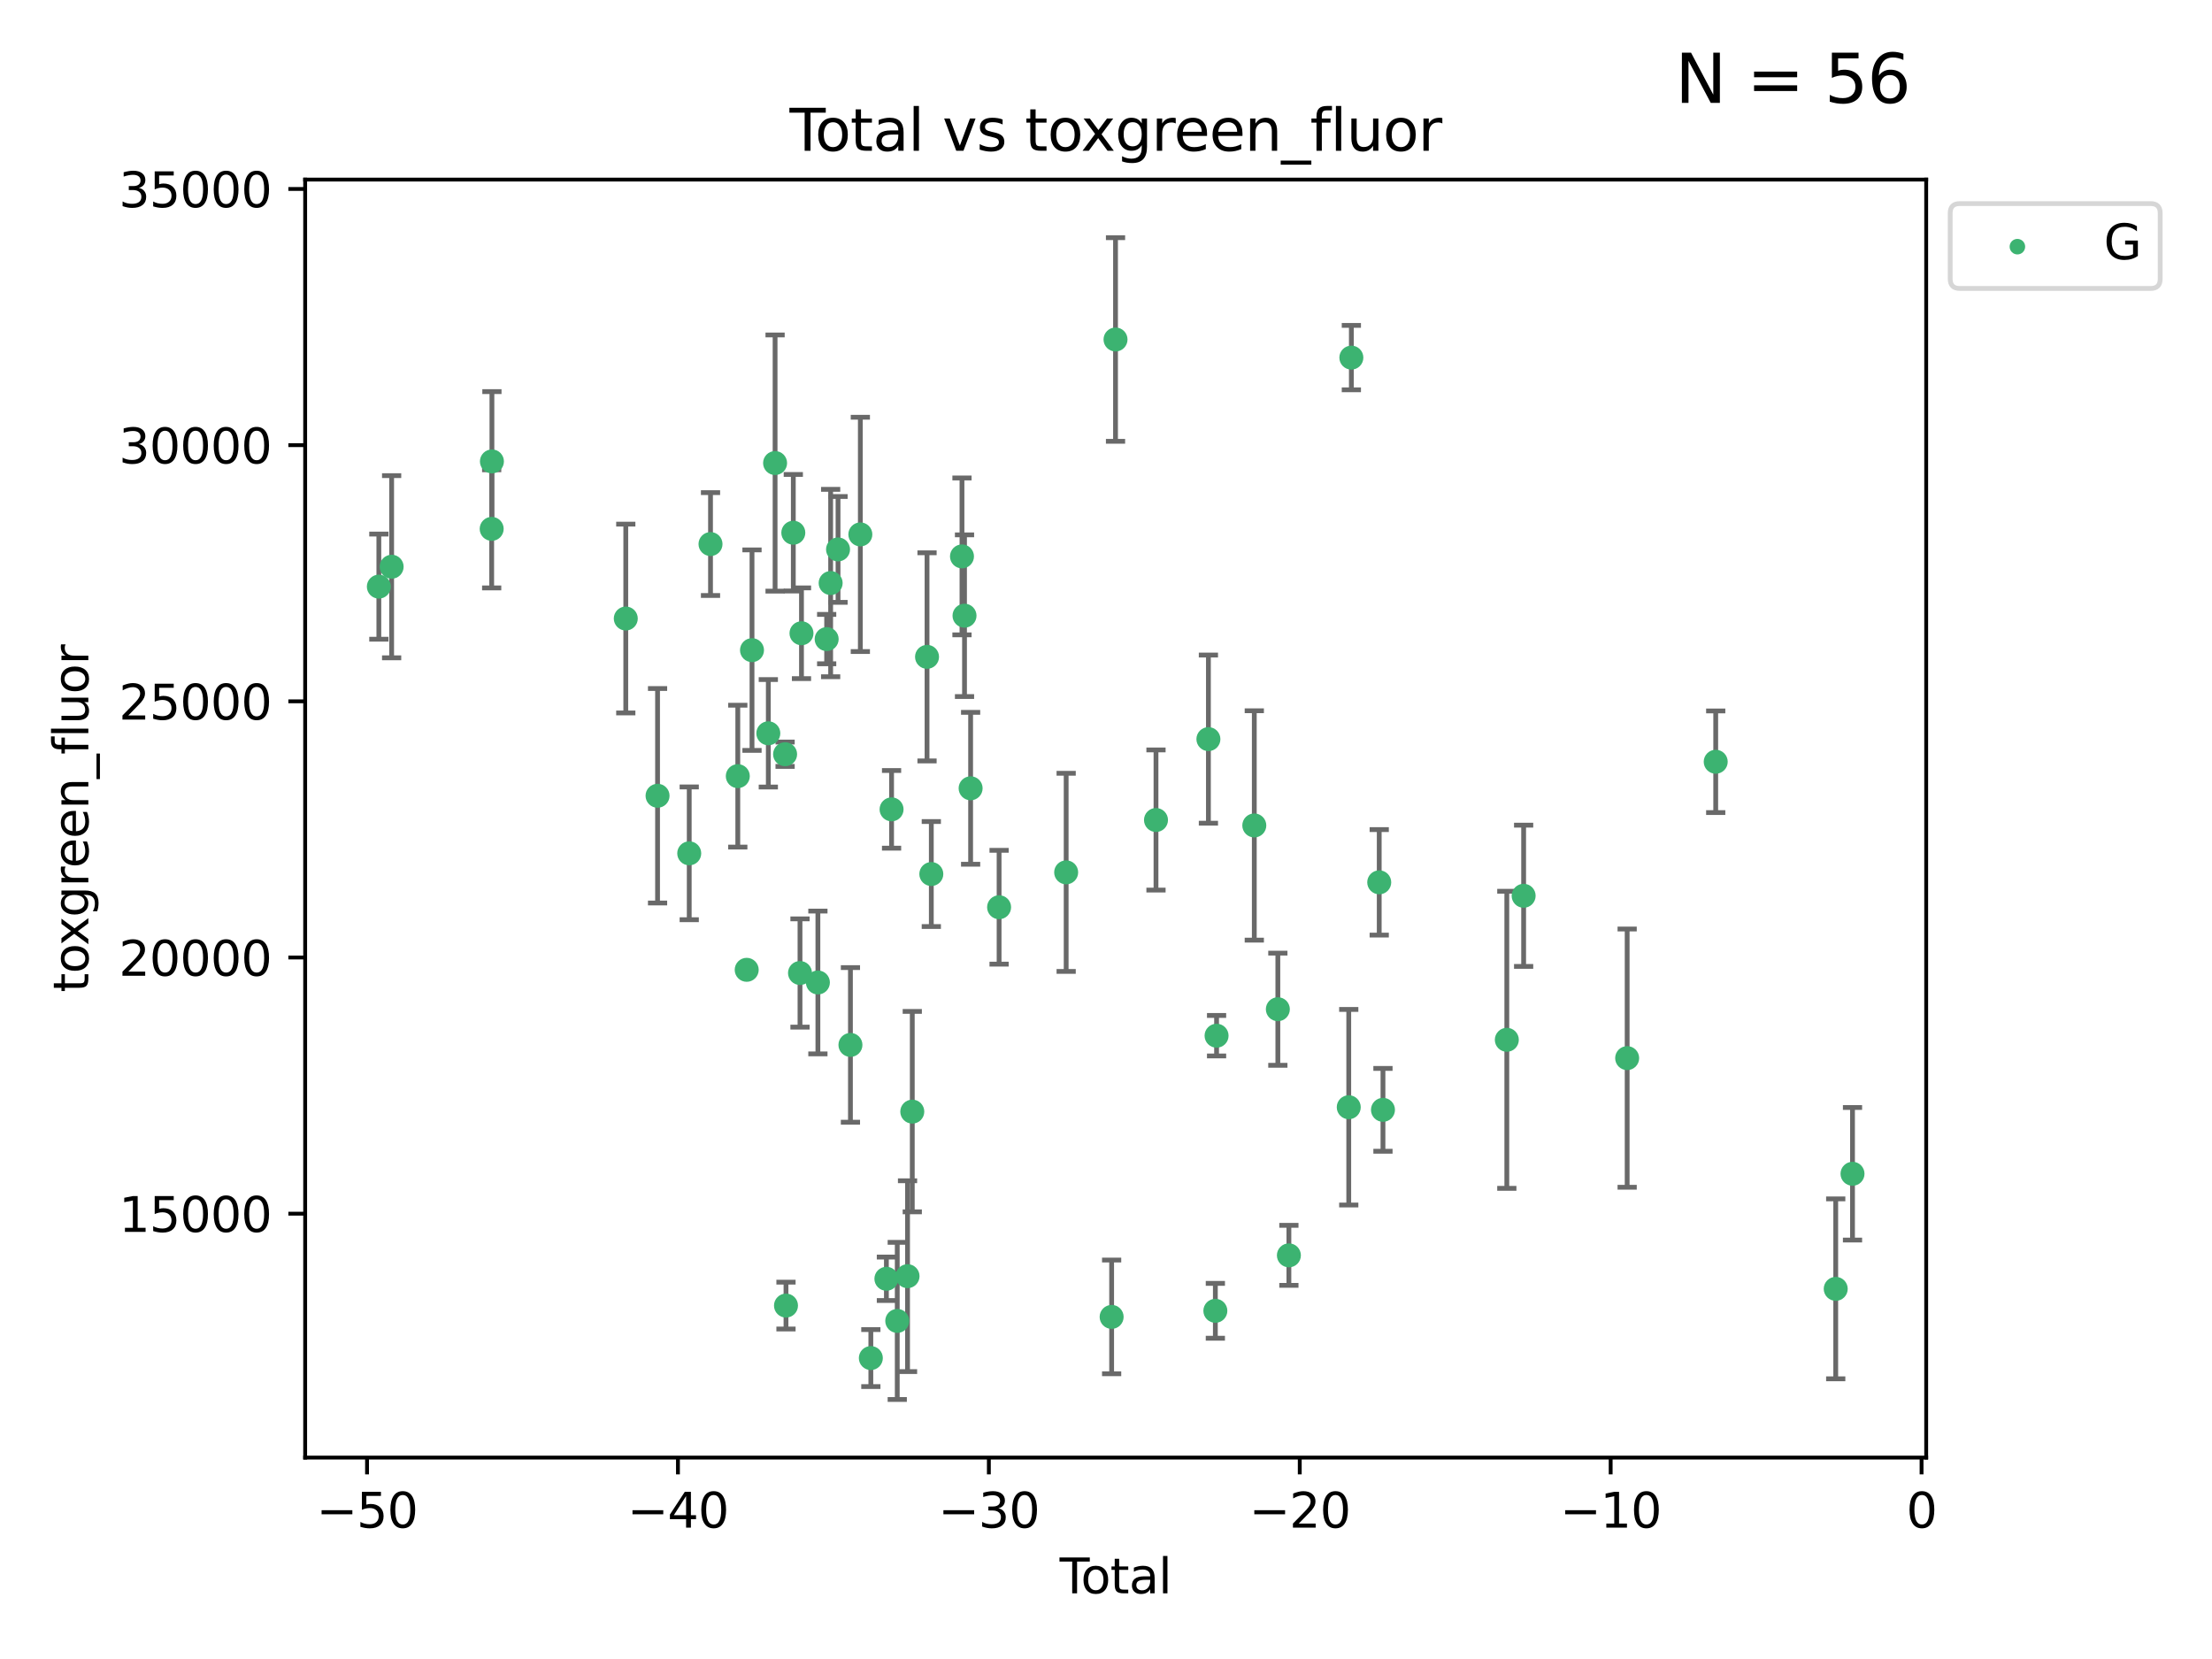 <?xml version="1.0" encoding="utf-8" standalone="no"?>
<!DOCTYPE svg PUBLIC "-//W3C//DTD SVG 1.1//EN"
  "http://www.w3.org/Graphics/SVG/1.1/DTD/svg11.dtd">
<svg xmlns:xlink="http://www.w3.org/1999/xlink" width="460.8pt" height="345.6pt" viewBox="0 0 460.8 345.6" xmlns="http://www.w3.org/2000/svg" version="1.1">
 <defs>
  <style type="text/css">*{stroke-linejoin: round; stroke-linecap: butt}</style>
 </defs>
 <g id="figure_1">
  <g id="patch_1">
   <path d="M 0 345.6 
L 460.8 345.6 
L 460.8 0 
L 0 0 
z
" style="fill: #ffffff"/>
  </g>
  <g id="axes_1">
   <g id="patch_2">
    <path d="M 63.571 303.64 
L 401.26 303.64 
L 401.26 37.411 
L 63.571 37.411 
z
" style="fill: #ffffff"/>
   </g>
   <g id="PathCollection_1">
    <defs>
     <path id="mdf2e963c88" d="M 0 1.118 
C 0.297 1.118 0.581 1 0.791 0.791 
C 1 0.581 1.118 0.297 1.118 0 
C 1.118 -0.297 1 -0.581 0.791 -0.791 
C 0.581 -1 0.297 -1.118 0 -1.118 
C -0.297 -1.118 -0.581 -1 -0.791 -0.791 
C -1 -0.581 -1.118 -0.297 -1.118 0 
C -1.118 0.297 -1 0.581 -0.791 0.791 
C -0.581 1 -0.297 1.118 0 1.118 
z
" style="stroke: #3cb371"/>
    </defs>
    <g clip-path="url(#p9309904817)">
     <use xlink:href="#mdf2e963c88" x="78.921" y="122.205" style="fill: #3cb371; stroke: #3cb371"/>
     <use xlink:href="#mdf2e963c88" x="81.585" y="118.06" style="fill: #3cb371; stroke: #3cb371"/>
     <use xlink:href="#mdf2e963c88" x="102.426" y="110.173" style="fill: #3cb371; stroke: #3cb371"/>
     <use xlink:href="#mdf2e963c88" x="102.476" y="96.122" style="fill: #3cb371; stroke: #3cb371"/>
     <use xlink:href="#mdf2e963c88" x="130.362" y="128.851" style="fill: #3cb371; stroke: #3cb371"/>
     <use xlink:href="#mdf2e963c88" x="136.981" y="165.771" style="fill: #3cb371; stroke: #3cb371"/>
     <use xlink:href="#mdf2e963c88" x="143.58" y="177.765" style="fill: #3cb371; stroke: #3cb371"/>
     <use xlink:href="#mdf2e963c88" x="148.013" y="113.337" style="fill: #3cb371; stroke: #3cb371"/>
     <use xlink:href="#mdf2e963c88" x="153.697" y="161.683" style="fill: #3cb371; stroke: #3cb371"/>
     <use xlink:href="#mdf2e963c88" x="155.551" y="202.031" style="fill: #3cb371; stroke: #3cb371"/>
     <use xlink:href="#mdf2e963c88" x="156.656" y="135.439" style="fill: #3cb371; stroke: #3cb371"/>
     <use xlink:href="#mdf2e963c88" x="160.055" y="152.759" style="fill: #3cb371; stroke: #3cb371"/>
     <use xlink:href="#mdf2e963c88" x="161.465" y="96.462" style="fill: #3cb371; stroke: #3cb371"/>
     <use xlink:href="#mdf2e963c88" x="163.55" y="157.12" style="fill: #3cb371; stroke: #3cb371"/>
     <use xlink:href="#mdf2e963c88" x="163.736" y="271.977" style="fill: #3cb371; stroke: #3cb371"/>
     <use xlink:href="#mdf2e963c88" x="165.261" y="110.976" style="fill: #3cb371; stroke: #3cb371"/>
     <use xlink:href="#mdf2e963c88" x="166.655" y="202.696" style="fill: #3cb371; stroke: #3cb371"/>
     <use xlink:href="#mdf2e963c88" x="166.964" y="131.919" style="fill: #3cb371; stroke: #3cb371"/>
     <use xlink:href="#mdf2e963c88" x="170.383" y="204.667" style="fill: #3cb371; stroke: #3cb371"/>
     <use xlink:href="#mdf2e963c88" x="172.208" y="133.135" style="fill: #3cb371; stroke: #3cb371"/>
     <use xlink:href="#mdf2e963c88" x="173.039" y="121.458" style="fill: #3cb371; stroke: #3cb371"/>
     <use xlink:href="#mdf2e963c88" x="174.578" y="114.455" style="fill: #3cb371; stroke: #3cb371"/>
     <use xlink:href="#mdf2e963c88" x="177.162" y="217.675" style="fill: #3cb371; stroke: #3cb371"/>
     <use xlink:href="#mdf2e963c88" x="179.225" y="111.326" style="fill: #3cb371; stroke: #3cb371"/>
     <use xlink:href="#mdf2e963c88" x="181.412" y="282.91" style="fill: #3cb371; stroke: #3cb371"/>
     <use xlink:href="#mdf2e963c88" x="184.653" y="266.394" style="fill: #3cb371; stroke: #3cb371"/>
     <use xlink:href="#mdf2e963c88" x="185.73" y="168.602" style="fill: #3cb371; stroke: #3cb371"/>
     <use xlink:href="#mdf2e963c88" x="186.915" y="275.172" style="fill: #3cb371; stroke: #3cb371"/>
     <use xlink:href="#mdf2e963c88" x="189.057" y="265.85" style="fill: #3cb371; stroke: #3cb371"/>
     <use xlink:href="#mdf2e963c88" x="190.045" y="231.571" style="fill: #3cb371; stroke: #3cb371"/>
     <use xlink:href="#mdf2e963c88" x="193.118" y="136.835" style="fill: #3cb371; stroke: #3cb371"/>
     <use xlink:href="#mdf2e963c88" x="194.01" y="182.076" style="fill: #3cb371; stroke: #3cb371"/>
     <use xlink:href="#mdf2e963c88" x="200.398" y="115.908" style="fill: #3cb371; stroke: #3cb371"/>
     <use xlink:href="#mdf2e963c88" x="200.926" y="128.26" style="fill: #3cb371; stroke: #3cb371"/>
     <use xlink:href="#mdf2e963c88" x="202.198" y="164.215" style="fill: #3cb371; stroke: #3cb371"/>
     <use xlink:href="#mdf2e963c88" x="208.13" y="188.993" style="fill: #3cb371; stroke: #3cb371"/>
     <use xlink:href="#mdf2e963c88" x="222.101" y="181.726" style="fill: #3cb371; stroke: #3cb371"/>
     <use xlink:href="#mdf2e963c88" x="231.574" y="274.335" style="fill: #3cb371; stroke: #3cb371"/>
     <use xlink:href="#mdf2e963c88" x="232.384" y="70.721" style="fill: #3cb371; stroke: #3cb371"/>
     <use xlink:href="#mdf2e963c88" x="240.814" y="170.823" style="fill: #3cb371; stroke: #3cb371"/>
     <use xlink:href="#mdf2e963c88" x="251.734" y="153.972" style="fill: #3cb371; stroke: #3cb371"/>
     <use xlink:href="#mdf2e963c88" x="253.181" y="273.065" style="fill: #3cb371; stroke: #3cb371"/>
     <use xlink:href="#mdf2e963c88" x="253.434" y="215.756" style="fill: #3cb371; stroke: #3cb371"/>
     <use xlink:href="#mdf2e963c88" x="261.293" y="171.956" style="fill: #3cb371; stroke: #3cb371"/>
     <use xlink:href="#mdf2e963c88" x="266.199" y="210.239" style="fill: #3cb371; stroke: #3cb371"/>
     <use xlink:href="#mdf2e963c88" x="268.5" y="261.512" style="fill: #3cb371; stroke: #3cb371"/>
     <use xlink:href="#mdf2e963c88" x="280.97" y="230.656" style="fill: #3cb371; stroke: #3cb371"/>
     <use xlink:href="#mdf2e963c88" x="281.512" y="74.498" style="fill: #3cb371; stroke: #3cb371"/>
     <use xlink:href="#mdf2e963c88" x="287.318" y="183.805" style="fill: #3cb371; stroke: #3cb371"/>
     <use xlink:href="#mdf2e963c88" x="288.097" y="231.199" style="fill: #3cb371; stroke: #3cb371"/>
     <use xlink:href="#mdf2e963c88" x="313.898" y="216.609" style="fill: #3cb371; stroke: #3cb371"/>
     <use xlink:href="#mdf2e963c88" x="317.401" y="186.608" style="fill: #3cb371; stroke: #3cb371"/>
     <use xlink:href="#mdf2e963c88" x="338.967" y="220.428" style="fill: #3cb371; stroke: #3cb371"/>
     <use xlink:href="#mdf2e963c88" x="357.415" y="158.687" style="fill: #3cb371; stroke: #3cb371"/>
     <use xlink:href="#mdf2e963c88" x="382.415" y="268.492" style="fill: #3cb371; stroke: #3cb371"/>
     <use xlink:href="#mdf2e963c88" x="385.911" y="244.52" style="fill: #3cb371; stroke: #3cb371"/>
    </g>
   </g>
   <g id="matplotlib.axis_1">
    <g id="xtick_1">
     <g id="line2d_1">
      <defs>
       <path id="m7bd82d0d90" d="M 0 0 
L 0 3.5 
" style="stroke: #000000; stroke-width: 0.8"/>
      </defs>
      <g>
       <use xlink:href="#m7bd82d0d90" x="76.462" y="303.64" style="stroke: #000000; stroke-width: 0.8"/>
      </g>
     </g>
     <g id="text_1">
      <!-- −50 -->
      <g transform="translate(65.909 318.238)scale(0.1 -0.1)">
       <defs>
        <path id="DejaVuSans-2212" d="M 678 2272 
L 4684 2272 
L 4684 1741 
L 678 1741 
L 678 2272 
z
" transform="scale(0.016)"/>
        <path id="DejaVuSans-35" d="M 691 4666 
L 3169 4666 
L 3169 4134 
L 1269 4134 
L 1269 2991 
Q 1406 3038 1543 3061 
Q 1681 3084 1819 3084 
Q 2600 3084 3056 2656 
Q 3513 2228 3513 1497 
Q 3513 744 3044 326 
Q 2575 -91 1722 -91 
Q 1428 -91 1123 -41 
Q 819 9 494 109 
L 494 744 
Q 775 591 1075 516 
Q 1375 441 1709 441 
Q 2250 441 2565 725 
Q 2881 1009 2881 1497 
Q 2881 1984 2565 2268 
Q 2250 2553 1709 2553 
Q 1456 2553 1204 2497 
Q 953 2441 691 2322 
L 691 4666 
z
" transform="scale(0.016)"/>
        <path id="DejaVuSans-30" d="M 2034 4250 
Q 1547 4250 1301 3770 
Q 1056 3291 1056 2328 
Q 1056 1369 1301 889 
Q 1547 409 2034 409 
Q 2525 409 2770 889 
Q 3016 1369 3016 2328 
Q 3016 3291 2770 3770 
Q 2525 4250 2034 4250 
z
M 2034 4750 
Q 2819 4750 3233 4129 
Q 3647 3509 3647 2328 
Q 3647 1150 3233 529 
Q 2819 -91 2034 -91 
Q 1250 -91 836 529 
Q 422 1150 422 2328 
Q 422 3509 836 4129 
Q 1250 4750 2034 4750 
z
" transform="scale(0.016)"/>
       </defs>
       <use xlink:href="#DejaVuSans-2212"/>
       <use xlink:href="#DejaVuSans-35" x="83.789"/>
       <use xlink:href="#DejaVuSans-30" x="147.412"/>
      </g>
     </g>
    </g>
    <g id="xtick_2">
     <g id="line2d_2">
      <g>
       <use xlink:href="#m7bd82d0d90" x="141.229" y="303.64" style="stroke: #000000; stroke-width: 0.8"/>
      </g>
     </g>
     <g id="text_2">
      <!-- −40 -->
      <g transform="translate(130.676 318.238)scale(0.1 -0.1)">
       <defs>
        <path id="DejaVuSans-34" d="M 2419 4116 
L 825 1625 
L 2419 1625 
L 2419 4116 
z
M 2253 4666 
L 3047 4666 
L 3047 1625 
L 3713 1625 
L 3713 1100 
L 3047 1100 
L 3047 0 
L 2419 0 
L 2419 1100 
L 313 1100 
L 313 1709 
L 2253 4666 
z
" transform="scale(0.016)"/>
       </defs>
       <use xlink:href="#DejaVuSans-2212"/>
       <use xlink:href="#DejaVuSans-34" x="83.789"/>
       <use xlink:href="#DejaVuSans-30" x="147.412"/>
      </g>
     </g>
    </g>
    <g id="xtick_3">
     <g id="line2d_3">
      <g>
       <use xlink:href="#m7bd82d0d90" x="205.996" y="303.64" style="stroke: #000000; stroke-width: 0.8"/>
      </g>
     </g>
     <g id="text_3">
      <!-- −30 -->
      <g transform="translate(195.444 318.238)scale(0.1 -0.1)">
       <defs>
        <path id="DejaVuSans-33" d="M 2597 2516 
Q 3050 2419 3304 2112 
Q 3559 1806 3559 1356 
Q 3559 666 3084 287 
Q 2609 -91 1734 -91 
Q 1441 -91 1130 -33 
Q 819 25 488 141 
L 488 750 
Q 750 597 1062 519 
Q 1375 441 1716 441 
Q 2309 441 2620 675 
Q 2931 909 2931 1356 
Q 2931 1769 2642 2001 
Q 2353 2234 1838 2234 
L 1294 2234 
L 1294 2753 
L 1863 2753 
Q 2328 2753 2575 2939 
Q 2822 3125 2822 3475 
Q 2822 3834 2567 4026 
Q 2313 4219 1838 4219 
Q 1578 4219 1281 4162 
Q 984 4106 628 3988 
L 628 4550 
Q 988 4650 1302 4700 
Q 1616 4750 1894 4750 
Q 2613 4750 3031 4423 
Q 3450 4097 3450 3541 
Q 3450 3153 3228 2886 
Q 3006 2619 2597 2516 
z
" transform="scale(0.016)"/>
       </defs>
       <use xlink:href="#DejaVuSans-2212"/>
       <use xlink:href="#DejaVuSans-33" x="83.789"/>
       <use xlink:href="#DejaVuSans-30" x="147.412"/>
      </g>
     </g>
    </g>
    <g id="xtick_4">
     <g id="line2d_4">
      <g>
       <use xlink:href="#m7bd82d0d90" x="270.763" y="303.64" style="stroke: #000000; stroke-width: 0.8"/>
      </g>
     </g>
     <g id="text_4">
      <!-- −20 -->
      <g transform="translate(260.211 318.238)scale(0.1 -0.1)">
       <defs>
        <path id="DejaVuSans-32" d="M 1228 531 
L 3431 531 
L 3431 0 
L 469 0 
L 469 531 
Q 828 903 1448 1529 
Q 2069 2156 2228 2338 
Q 2531 2678 2651 2914 
Q 2772 3150 2772 3378 
Q 2772 3750 2511 3984 
Q 2250 4219 1831 4219 
Q 1534 4219 1204 4116 
Q 875 4013 500 3803 
L 500 4441 
Q 881 4594 1212 4672 
Q 1544 4750 1819 4750 
Q 2544 4750 2975 4387 
Q 3406 4025 3406 3419 
Q 3406 3131 3298 2873 
Q 3191 2616 2906 2266 
Q 2828 2175 2409 1742 
Q 1991 1309 1228 531 
z
" transform="scale(0.016)"/>
       </defs>
       <use xlink:href="#DejaVuSans-2212"/>
       <use xlink:href="#DejaVuSans-32" x="83.789"/>
       <use xlink:href="#DejaVuSans-30" x="147.412"/>
      </g>
     </g>
    </g>
    <g id="xtick_5">
     <g id="line2d_5">
      <g>
       <use xlink:href="#m7bd82d0d90" x="335.531" y="303.64" style="stroke: #000000; stroke-width: 0.8"/>
      </g>
     </g>
     <g id="text_5">
      <!-- −10 -->
      <g transform="translate(324.978 318.238)scale(0.1 -0.1)">
       <defs>
        <path id="DejaVuSans-31" d="M 794 531 
L 1825 531 
L 1825 4091 
L 703 3866 
L 703 4441 
L 1819 4666 
L 2450 4666 
L 2450 531 
L 3481 531 
L 3481 0 
L 794 0 
L 794 531 
z
" transform="scale(0.016)"/>
       </defs>
       <use xlink:href="#DejaVuSans-2212"/>
       <use xlink:href="#DejaVuSans-31" x="83.789"/>
       <use xlink:href="#DejaVuSans-30" x="147.412"/>
      </g>
     </g>
    </g>
    <g id="xtick_6">
     <g id="line2d_6">
      <g>
       <use xlink:href="#m7bd82d0d90" x="400.298" y="303.64" style="stroke: #000000; stroke-width: 0.8"/>
      </g>
     </g>
     <g id="text_6">
      <!-- 0 -->
      <g transform="translate(397.117 318.238)scale(0.1 -0.1)">
       <use xlink:href="#DejaVuSans-30"/>
      </g>
     </g>
    </g>
    <g id="text_7">
     <!-- Total -->
     <g transform="translate(220.739 331.917)scale(0.1 -0.1)">
      <defs>
       <path id="DejaVuSans-54" d="M -19 4666 
L 3928 4666 
L 3928 4134 
L 2272 4134 
L 2272 0 
L 1638 0 
L 1638 4134 
L -19 4134 
L -19 4666 
z
" transform="scale(0.016)"/>
       <path id="DejaVuSans-6f" d="M 1959 3097 
Q 1497 3097 1228 2736 
Q 959 2375 959 1747 
Q 959 1119 1226 758 
Q 1494 397 1959 397 
Q 2419 397 2687 759 
Q 2956 1122 2956 1747 
Q 2956 2369 2687 2733 
Q 2419 3097 1959 3097 
z
M 1959 3584 
Q 2709 3584 3137 3096 
Q 3566 2609 3566 1747 
Q 3566 888 3137 398 
Q 2709 -91 1959 -91 
Q 1206 -91 779 398 
Q 353 888 353 1747 
Q 353 2609 779 3096 
Q 1206 3584 1959 3584 
z
" transform="scale(0.016)"/>
       <path id="DejaVuSans-74" d="M 1172 4494 
L 1172 3500 
L 2356 3500 
L 2356 3053 
L 1172 3053 
L 1172 1153 
Q 1172 725 1289 603 
Q 1406 481 1766 481 
L 2356 481 
L 2356 0 
L 1766 0 
Q 1100 0 847 248 
Q 594 497 594 1153 
L 594 3053 
L 172 3053 
L 172 3500 
L 594 3500 
L 594 4494 
L 1172 4494 
z
" transform="scale(0.016)"/>
       <path id="DejaVuSans-61" d="M 2194 1759 
Q 1497 1759 1228 1600 
Q 959 1441 959 1056 
Q 959 750 1161 570 
Q 1363 391 1709 391 
Q 2188 391 2477 730 
Q 2766 1069 2766 1631 
L 2766 1759 
L 2194 1759 
z
M 3341 1997 
L 3341 0 
L 2766 0 
L 2766 531 
Q 2569 213 2275 61 
Q 1981 -91 1556 -91 
Q 1019 -91 701 211 
Q 384 513 384 1019 
Q 384 1609 779 1909 
Q 1175 2209 1959 2209 
L 2766 2209 
L 2766 2266 
Q 2766 2663 2505 2880 
Q 2244 3097 1772 3097 
Q 1472 3097 1187 3025 
Q 903 2953 641 2809 
L 641 3341 
Q 956 3463 1253 3523 
Q 1550 3584 1831 3584 
Q 2591 3584 2966 3190 
Q 3341 2797 3341 1997 
z
" transform="scale(0.016)"/>
       <path id="DejaVuSans-6c" d="M 603 4863 
L 1178 4863 
L 1178 0 
L 603 0 
L 603 4863 
z
" transform="scale(0.016)"/>
      </defs>
      <use xlink:href="#DejaVuSans-54"/>
      <use xlink:href="#DejaVuSans-6f" x="44.084"/>
      <use xlink:href="#DejaVuSans-74" x="105.266"/>
      <use xlink:href="#DejaVuSans-61" x="144.475"/>
      <use xlink:href="#DejaVuSans-6c" x="205.754"/>
     </g>
    </g>
   </g>
   <g id="matplotlib.axis_2">
    <g id="ytick_1">
     <g id="line2d_7">
      <defs>
       <path id="m49e2cb37df" d="M 0 0 
L -3.5 0 
" style="stroke: #000000; stroke-width: 0.8"/>
      </defs>
      <g>
       <use xlink:href="#m49e2cb37df" x="63.571" y="252.829" style="stroke: #000000; stroke-width: 0.8"/>
      </g>
     </g>
     <g id="text_8">
      <!-- 15000 -->
      <g transform="translate(24.759 256.628)scale(0.1 -0.1)">
       <use xlink:href="#DejaVuSans-31"/>
       <use xlink:href="#DejaVuSans-35" x="63.623"/>
       <use xlink:href="#DejaVuSans-30" x="127.246"/>
       <use xlink:href="#DejaVuSans-30" x="190.869"/>
       <use xlink:href="#DejaVuSans-30" x="254.492"/>
      </g>
     </g>
    </g>
    <g id="ytick_2">
     <g id="line2d_8">
      <g>
       <use xlink:href="#m49e2cb37df" x="63.571" y="199.464" style="stroke: #000000; stroke-width: 0.8"/>
      </g>
     </g>
     <g id="text_9">
      <!-- 20000 -->
      <g transform="translate(24.759 203.263)scale(0.1 -0.1)">
       <use xlink:href="#DejaVuSans-32"/>
       <use xlink:href="#DejaVuSans-30" x="63.623"/>
       <use xlink:href="#DejaVuSans-30" x="127.246"/>
       <use xlink:href="#DejaVuSans-30" x="190.869"/>
       <use xlink:href="#DejaVuSans-30" x="254.492"/>
      </g>
     </g>
    </g>
    <g id="ytick_3">
     <g id="line2d_9">
      <g>
       <use xlink:href="#m49e2cb37df" x="63.571" y="146.098" style="stroke: #000000; stroke-width: 0.8"/>
      </g>
     </g>
     <g id="text_10">
      <!-- 25000 -->
      <g transform="translate(24.759 149.897)scale(0.1 -0.1)">
       <use xlink:href="#DejaVuSans-32"/>
       <use xlink:href="#DejaVuSans-35" x="63.623"/>
       <use xlink:href="#DejaVuSans-30" x="127.246"/>
       <use xlink:href="#DejaVuSans-30" x="190.869"/>
       <use xlink:href="#DejaVuSans-30" x="254.492"/>
      </g>
     </g>
    </g>
    <g id="ytick_4">
     <g id="line2d_10">
      <g>
       <use xlink:href="#m49e2cb37df" x="63.571" y="92.733" style="stroke: #000000; stroke-width: 0.8"/>
      </g>
     </g>
     <g id="text_11">
      <!-- 30000 -->
      <g transform="translate(24.759 96.532)scale(0.1 -0.1)">
       <use xlink:href="#DejaVuSans-33"/>
       <use xlink:href="#DejaVuSans-30" x="63.623"/>
       <use xlink:href="#DejaVuSans-30" x="127.246"/>
       <use xlink:href="#DejaVuSans-30" x="190.869"/>
       <use xlink:href="#DejaVuSans-30" x="254.492"/>
      </g>
     </g>
    </g>
    <g id="ytick_5">
     <g id="line2d_11">
      <g>
       <use xlink:href="#m49e2cb37df" x="63.571" y="39.367" style="stroke: #000000; stroke-width: 0.8"/>
      </g>
     </g>
     <g id="text_12">
      <!-- 35000 -->
      <g transform="translate(24.759 43.166)scale(0.1 -0.1)">
       <use xlink:href="#DejaVuSans-33"/>
       <use xlink:href="#DejaVuSans-35" x="63.623"/>
       <use xlink:href="#DejaVuSans-30" x="127.246"/>
       <use xlink:href="#DejaVuSans-30" x="190.869"/>
       <use xlink:href="#DejaVuSans-30" x="254.492"/>
      </g>
     </g>
    </g>
    <g id="text_13">
     <!-- toxgreen_fluor -->
     <g transform="translate(18.401 206.72)rotate(-90)scale(0.1 -0.1)">
      <defs>
       <path id="DejaVuSans-78" d="M 3513 3500 
L 2247 1797 
L 3578 0 
L 2900 0 
L 1881 1375 
L 863 0 
L 184 0 
L 1544 1831 
L 300 3500 
L 978 3500 
L 1906 2253 
L 2834 3500 
L 3513 3500 
z
" transform="scale(0.016)"/>
       <path id="DejaVuSans-67" d="M 2906 1791 
Q 2906 2416 2648 2759 
Q 2391 3103 1925 3103 
Q 1463 3103 1205 2759 
Q 947 2416 947 1791 
Q 947 1169 1205 825 
Q 1463 481 1925 481 
Q 2391 481 2648 825 
Q 2906 1169 2906 1791 
z
M 3481 434 
Q 3481 -459 3084 -895 
Q 2688 -1331 1869 -1331 
Q 1566 -1331 1297 -1286 
Q 1028 -1241 775 -1147 
L 775 -588 
Q 1028 -725 1275 -790 
Q 1522 -856 1778 -856 
Q 2344 -856 2625 -561 
Q 2906 -266 2906 331 
L 2906 616 
Q 2728 306 2450 153 
Q 2172 0 1784 0 
Q 1141 0 747 490 
Q 353 981 353 1791 
Q 353 2603 747 3093 
Q 1141 3584 1784 3584 
Q 2172 3584 2450 3431 
Q 2728 3278 2906 2969 
L 2906 3500 
L 3481 3500 
L 3481 434 
z
" transform="scale(0.016)"/>
       <path id="DejaVuSans-72" d="M 2631 2963 
Q 2534 3019 2420 3045 
Q 2306 3072 2169 3072 
Q 1681 3072 1420 2755 
Q 1159 2438 1159 1844 
L 1159 0 
L 581 0 
L 581 3500 
L 1159 3500 
L 1159 2956 
Q 1341 3275 1631 3429 
Q 1922 3584 2338 3584 
Q 2397 3584 2469 3576 
Q 2541 3569 2628 3553 
L 2631 2963 
z
" transform="scale(0.016)"/>
       <path id="DejaVuSans-65" d="M 3597 1894 
L 3597 1613 
L 953 1613 
Q 991 1019 1311 708 
Q 1631 397 2203 397 
Q 2534 397 2845 478 
Q 3156 559 3463 722 
L 3463 178 
Q 3153 47 2828 -22 
Q 2503 -91 2169 -91 
Q 1331 -91 842 396 
Q 353 884 353 1716 
Q 353 2575 817 3079 
Q 1281 3584 2069 3584 
Q 2775 3584 3186 3129 
Q 3597 2675 3597 1894 
z
M 3022 2063 
Q 3016 2534 2758 2815 
Q 2500 3097 2075 3097 
Q 1594 3097 1305 2825 
Q 1016 2553 972 2059 
L 3022 2063 
z
" transform="scale(0.016)"/>
       <path id="DejaVuSans-6e" d="M 3513 2113 
L 3513 0 
L 2938 0 
L 2938 2094 
Q 2938 2591 2744 2837 
Q 2550 3084 2163 3084 
Q 1697 3084 1428 2787 
Q 1159 2491 1159 1978 
L 1159 0 
L 581 0 
L 581 3500 
L 1159 3500 
L 1159 2956 
Q 1366 3272 1645 3428 
Q 1925 3584 2291 3584 
Q 2894 3584 3203 3211 
Q 3513 2838 3513 2113 
z
" transform="scale(0.016)"/>
       <path id="DejaVuSans-5f" d="M 3263 -1063 
L 3263 -1509 
L -63 -1509 
L -63 -1063 
L 3263 -1063 
z
" transform="scale(0.016)"/>
       <path id="DejaVuSans-66" d="M 2375 4863 
L 2375 4384 
L 1825 4384 
Q 1516 4384 1395 4259 
Q 1275 4134 1275 3809 
L 1275 3500 
L 2222 3500 
L 2222 3053 
L 1275 3053 
L 1275 0 
L 697 0 
L 697 3053 
L 147 3053 
L 147 3500 
L 697 3500 
L 697 3744 
Q 697 4328 969 4595 
Q 1241 4863 1831 4863 
L 2375 4863 
z
" transform="scale(0.016)"/>
       <path id="DejaVuSans-75" d="M 544 1381 
L 544 3500 
L 1119 3500 
L 1119 1403 
Q 1119 906 1312 657 
Q 1506 409 1894 409 
Q 2359 409 2629 706 
Q 2900 1003 2900 1516 
L 2900 3500 
L 3475 3500 
L 3475 0 
L 2900 0 
L 2900 538 
Q 2691 219 2414 64 
Q 2138 -91 1772 -91 
Q 1169 -91 856 284 
Q 544 659 544 1381 
z
M 1991 3584 
L 1991 3584 
z
" transform="scale(0.016)"/>
      </defs>
      <use xlink:href="#DejaVuSans-74"/>
      <use xlink:href="#DejaVuSans-6f" x="39.209"/>
      <use xlink:href="#DejaVuSans-78" x="97.266"/>
      <use xlink:href="#DejaVuSans-67" x="156.445"/>
      <use xlink:href="#DejaVuSans-72" x="219.922"/>
      <use xlink:href="#DejaVuSans-65" x="258.785"/>
      <use xlink:href="#DejaVuSans-65" x="320.309"/>
      <use xlink:href="#DejaVuSans-6e" x="381.832"/>
      <use xlink:href="#DejaVuSans-5f" x="445.211"/>
      <use xlink:href="#DejaVuSans-66" x="495.211"/>
      <use xlink:href="#DejaVuSans-6c" x="530.416"/>
      <use xlink:href="#DejaVuSans-75" x="558.199"/>
      <use xlink:href="#DejaVuSans-6f" x="621.578"/>
      <use xlink:href="#DejaVuSans-72" x="682.76"/>
     </g>
    </g>
   </g>
   <g id="LineCollection_1">
    <path d="M 78.921 133.157 
L 78.921 111.254 
" clip-path="url(#p9309904817)" style="fill: none; stroke: #696969"/>
    <path d="M 81.585 137.034 
L 81.585 99.086 
" clip-path="url(#p9309904817)" style="fill: none; stroke: #696969"/>
    <path d="M 102.426 122.476 
L 102.426 97.87 
" clip-path="url(#p9309904817)" style="fill: none; stroke: #696969"/>
    <path d="M 102.476 110.663 
L 102.476 81.58 
" clip-path="url(#p9309904817)" style="fill: none; stroke: #696969"/>
    <path d="M 130.362 148.52 
L 130.362 109.182 
" clip-path="url(#p9309904817)" style="fill: none; stroke: #696969"/>
    <path d="M 136.981 188.108 
L 136.981 143.434 
" clip-path="url(#p9309904817)" style="fill: none; stroke: #696969"/>
    <path d="M 143.58 191.594 
L 143.58 163.936 
" clip-path="url(#p9309904817)" style="fill: none; stroke: #696969"/>
    <path d="M 148.013 124.055 
L 148.013 102.62 
" clip-path="url(#p9309904817)" style="fill: none; stroke: #696969"/>
    <path d="M 153.697 176.458 
L 153.697 146.907 
" clip-path="url(#p9309904817)" style="fill: none; stroke: #696969"/>
    <path d="M 155.551 202.829 
L 155.551 201.232 
" clip-path="url(#p9309904817)" style="fill: none; stroke: #696969"/>
    <path d="M 156.656 156.322 
L 156.656 114.557 
" clip-path="url(#p9309904817)" style="fill: none; stroke: #696969"/>
    <path d="M 160.055 163.955 
L 160.055 141.562 
" clip-path="url(#p9309904817)" style="fill: none; stroke: #696969"/>
    <path d="M 161.465 123.148 
L 161.465 69.776 
" clip-path="url(#p9309904817)" style="fill: none; stroke: #696969"/>
    <path d="M 163.55 159.657 
L 163.55 154.583 
" clip-path="url(#p9309904817)" style="fill: none; stroke: #696969"/>
    <path d="M 163.736 276.858 
L 163.736 267.096 
" clip-path="url(#p9309904817)" style="fill: none; stroke: #696969"/>
    <path d="M 165.261 123.112 
L 165.261 98.84 
" clip-path="url(#p9309904817)" style="fill: none; stroke: #696969"/>
    <path d="M 166.655 213.972 
L 166.655 191.42 
" clip-path="url(#p9309904817)" style="fill: none; stroke: #696969"/>
    <path d="M 166.964 141.367 
L 166.964 122.472 
" clip-path="url(#p9309904817)" style="fill: none; stroke: #696969"/>
    <path d="M 170.383 219.541 
L 170.383 189.794 
" clip-path="url(#p9309904817)" style="fill: none; stroke: #696969"/>
    <path d="M 172.208 138.276 
L 172.208 127.994 
" clip-path="url(#p9309904817)" style="fill: none; stroke: #696969"/>
    <path d="M 173.039 140.976 
L 173.039 101.94 
" clip-path="url(#p9309904817)" style="fill: none; stroke: #696969"/>
    <path d="M 174.578 125.479 
L 174.578 103.432 
" clip-path="url(#p9309904817)" style="fill: none; stroke: #696969"/>
    <path d="M 177.162 233.781 
L 177.162 201.57 
" clip-path="url(#p9309904817)" style="fill: none; stroke: #696969"/>
    <path d="M 179.225 135.731 
L 179.225 86.921 
" clip-path="url(#p9309904817)" style="fill: none; stroke: #696969"/>
    <path d="M 181.412 288.845 
L 181.412 276.976 
" clip-path="url(#p9309904817)" style="fill: none; stroke: #696969"/>
    <path d="M 184.653 270.917 
L 184.653 261.871 
" clip-path="url(#p9309904817)" style="fill: none; stroke: #696969"/>
    <path d="M 185.73 176.69 
L 185.73 160.514 
" clip-path="url(#p9309904817)" style="fill: none; stroke: #696969"/>
    <path d="M 186.915 291.539 
L 186.915 258.805 
" clip-path="url(#p9309904817)" style="fill: none; stroke: #696969"/>
    <path d="M 189.057 285.723 
L 189.057 245.978 
" clip-path="url(#p9309904817)" style="fill: none; stroke: #696969"/>
    <path d="M 190.045 252.449 
L 190.045 210.693 
" clip-path="url(#p9309904817)" style="fill: none; stroke: #696969"/>
    <path d="M 193.118 158.516 
L 193.118 115.154 
" clip-path="url(#p9309904817)" style="fill: none; stroke: #696969"/>
    <path d="M 194.01 193.014 
L 194.01 171.138 
" clip-path="url(#p9309904817)" style="fill: none; stroke: #696969"/>
    <path d="M 200.398 132.248 
L 200.398 99.568 
" clip-path="url(#p9309904817)" style="fill: none; stroke: #696969"/>
    <path d="M 200.926 145.102 
L 200.926 111.419 
" clip-path="url(#p9309904817)" style="fill: none; stroke: #696969"/>
    <path d="M 202.198 180.035 
L 202.198 148.395 
" clip-path="url(#p9309904817)" style="fill: none; stroke: #696969"/>
    <path d="M 208.13 200.849 
L 208.13 177.138 
" clip-path="url(#p9309904817)" style="fill: none; stroke: #696969"/>
    <path d="M 222.101 202.364 
L 222.101 161.088 
" clip-path="url(#p9309904817)" style="fill: none; stroke: #696969"/>
    <path d="M 231.574 286.182 
L 231.574 262.489 
" clip-path="url(#p9309904817)" style="fill: none; stroke: #696969"/>
    <path d="M 232.384 91.93 
L 232.384 49.513 
" clip-path="url(#p9309904817)" style="fill: none; stroke: #696969"/>
    <path d="M 240.814 185.424 
L 240.814 156.221 
" clip-path="url(#p9309904817)" style="fill: none; stroke: #696969"/>
    <path d="M 251.734 171.485 
L 251.734 136.46 
" clip-path="url(#p9309904817)" style="fill: none; stroke: #696969"/>
    <path d="M 253.181 278.778 
L 253.181 267.351 
" clip-path="url(#p9309904817)" style="fill: none; stroke: #696969"/>
    <path d="M 253.434 219.975 
L 253.434 211.537 
" clip-path="url(#p9309904817)" style="fill: none; stroke: #696969"/>
    <path d="M 261.293 195.848 
L 261.293 148.065 
" clip-path="url(#p9309904817)" style="fill: none; stroke: #696969"/>
    <path d="M 266.199 221.922 
L 266.199 198.557 
" clip-path="url(#p9309904817)" style="fill: none; stroke: #696969"/>
    <path d="M 268.5 267.765 
L 268.5 255.26 
" clip-path="url(#p9309904817)" style="fill: none; stroke: #696969"/>
    <path d="M 280.97 251.025 
L 280.97 210.286 
" clip-path="url(#p9309904817)" style="fill: none; stroke: #696969"/>
    <path d="M 281.512 81.207 
L 281.512 67.79 
" clip-path="url(#p9309904817)" style="fill: none; stroke: #696969"/>
    <path d="M 287.318 194.792 
L 287.318 172.819 
" clip-path="url(#p9309904817)" style="fill: none; stroke: #696969"/>
    <path d="M 288.097 239.823 
L 288.097 222.574 
" clip-path="url(#p9309904817)" style="fill: none; stroke: #696969"/>
    <path d="M 313.898 247.555 
L 313.898 185.664 
" clip-path="url(#p9309904817)" style="fill: none; stroke: #696969"/>
    <path d="M 317.401 201.319 
L 317.401 171.897 
" clip-path="url(#p9309904817)" style="fill: none; stroke: #696969"/>
    <path d="M 338.967 247.327 
L 338.967 193.529 
" clip-path="url(#p9309904817)" style="fill: none; stroke: #696969"/>
    <path d="M 357.415 169.271 
L 357.415 148.103 
" clip-path="url(#p9309904817)" style="fill: none; stroke: #696969"/>
    <path d="M 382.415 287.234 
L 382.415 249.75 
" clip-path="url(#p9309904817)" style="fill: none; stroke: #696969"/>
    <path d="M 385.911 258.328 
L 385.911 230.713 
" clip-path="url(#p9309904817)" style="fill: none; stroke: #696969"/>
   </g>
   <g id="line2d_12">
    <defs>
     <path id="md467a95834" d="M 2 0 
L -2 -0 
" style="stroke: #696969"/>
    </defs>
    <g clip-path="url(#p9309904817)">
     <use xlink:href="#md467a95834" x="78.921" y="133.157" style="fill: #696969; stroke: #696969"/>
     <use xlink:href="#md467a95834" x="81.585" y="137.034" style="fill: #696969; stroke: #696969"/>
     <use xlink:href="#md467a95834" x="102.426" y="122.476" style="fill: #696969; stroke: #696969"/>
     <use xlink:href="#md467a95834" x="102.476" y="110.663" style="fill: #696969; stroke: #696969"/>
     <use xlink:href="#md467a95834" x="130.362" y="148.52" style="fill: #696969; stroke: #696969"/>
     <use xlink:href="#md467a95834" x="136.981" y="188.108" style="fill: #696969; stroke: #696969"/>
     <use xlink:href="#md467a95834" x="143.58" y="191.594" style="fill: #696969; stroke: #696969"/>
     <use xlink:href="#md467a95834" x="148.013" y="124.055" style="fill: #696969; stroke: #696969"/>
     <use xlink:href="#md467a95834" x="153.697" y="176.458" style="fill: #696969; stroke: #696969"/>
     <use xlink:href="#md467a95834" x="155.551" y="202.829" style="fill: #696969; stroke: #696969"/>
     <use xlink:href="#md467a95834" x="156.656" y="156.322" style="fill: #696969; stroke: #696969"/>
     <use xlink:href="#md467a95834" x="160.055" y="163.955" style="fill: #696969; stroke: #696969"/>
     <use xlink:href="#md467a95834" x="161.465" y="123.148" style="fill: #696969; stroke: #696969"/>
     <use xlink:href="#md467a95834" x="163.55" y="159.657" style="fill: #696969; stroke: #696969"/>
     <use xlink:href="#md467a95834" x="163.736" y="276.858" style="fill: #696969; stroke: #696969"/>
     <use xlink:href="#md467a95834" x="165.261" y="123.112" style="fill: #696969; stroke: #696969"/>
     <use xlink:href="#md467a95834" x="166.655" y="213.972" style="fill: #696969; stroke: #696969"/>
     <use xlink:href="#md467a95834" x="166.964" y="141.367" style="fill: #696969; stroke: #696969"/>
     <use xlink:href="#md467a95834" x="170.383" y="219.541" style="fill: #696969; stroke: #696969"/>
     <use xlink:href="#md467a95834" x="172.208" y="138.276" style="fill: #696969; stroke: #696969"/>
     <use xlink:href="#md467a95834" x="173.039" y="140.976" style="fill: #696969; stroke: #696969"/>
     <use xlink:href="#md467a95834" x="174.578" y="125.479" style="fill: #696969; stroke: #696969"/>
     <use xlink:href="#md467a95834" x="177.162" y="233.781" style="fill: #696969; stroke: #696969"/>
     <use xlink:href="#md467a95834" x="179.225" y="135.731" style="fill: #696969; stroke: #696969"/>
     <use xlink:href="#md467a95834" x="181.412" y="288.845" style="fill: #696969; stroke: #696969"/>
     <use xlink:href="#md467a95834" x="184.653" y="270.917" style="fill: #696969; stroke: #696969"/>
     <use xlink:href="#md467a95834" x="185.73" y="176.69" style="fill: #696969; stroke: #696969"/>
     <use xlink:href="#md467a95834" x="186.915" y="291.539" style="fill: #696969; stroke: #696969"/>
     <use xlink:href="#md467a95834" x="189.057" y="285.723" style="fill: #696969; stroke: #696969"/>
     <use xlink:href="#md467a95834" x="190.045" y="252.449" style="fill: #696969; stroke: #696969"/>
     <use xlink:href="#md467a95834" x="193.118" y="158.516" style="fill: #696969; stroke: #696969"/>
     <use xlink:href="#md467a95834" x="194.01" y="193.014" style="fill: #696969; stroke: #696969"/>
     <use xlink:href="#md467a95834" x="200.398" y="132.248" style="fill: #696969; stroke: #696969"/>
     <use xlink:href="#md467a95834" x="200.926" y="145.102" style="fill: #696969; stroke: #696969"/>
     <use xlink:href="#md467a95834" x="202.198" y="180.035" style="fill: #696969; stroke: #696969"/>
     <use xlink:href="#md467a95834" x="208.13" y="200.849" style="fill: #696969; stroke: #696969"/>
     <use xlink:href="#md467a95834" x="222.101" y="202.364" style="fill: #696969; stroke: #696969"/>
     <use xlink:href="#md467a95834" x="231.574" y="286.182" style="fill: #696969; stroke: #696969"/>
     <use xlink:href="#md467a95834" x="232.384" y="91.93" style="fill: #696969; stroke: #696969"/>
     <use xlink:href="#md467a95834" x="240.814" y="185.424" style="fill: #696969; stroke: #696969"/>
     <use xlink:href="#md467a95834" x="251.734" y="171.485" style="fill: #696969; stroke: #696969"/>
     <use xlink:href="#md467a95834" x="253.181" y="278.778" style="fill: #696969; stroke: #696969"/>
     <use xlink:href="#md467a95834" x="253.434" y="219.975" style="fill: #696969; stroke: #696969"/>
     <use xlink:href="#md467a95834" x="261.293" y="195.848" style="fill: #696969; stroke: #696969"/>
     <use xlink:href="#md467a95834" x="266.199" y="221.922" style="fill: #696969; stroke: #696969"/>
     <use xlink:href="#md467a95834" x="268.5" y="267.765" style="fill: #696969; stroke: #696969"/>
     <use xlink:href="#md467a95834" x="280.97" y="251.025" style="fill: #696969; stroke: #696969"/>
     <use xlink:href="#md467a95834" x="281.512" y="81.207" style="fill: #696969; stroke: #696969"/>
     <use xlink:href="#md467a95834" x="287.318" y="194.792" style="fill: #696969; stroke: #696969"/>
     <use xlink:href="#md467a95834" x="288.097" y="239.823" style="fill: #696969; stroke: #696969"/>
     <use xlink:href="#md467a95834" x="313.898" y="247.555" style="fill: #696969; stroke: #696969"/>
     <use xlink:href="#md467a95834" x="317.401" y="201.319" style="fill: #696969; stroke: #696969"/>
     <use xlink:href="#md467a95834" x="338.967" y="247.327" style="fill: #696969; stroke: #696969"/>
     <use xlink:href="#md467a95834" x="357.415" y="169.271" style="fill: #696969; stroke: #696969"/>
     <use xlink:href="#md467a95834" x="382.415" y="287.234" style="fill: #696969; stroke: #696969"/>
     <use xlink:href="#md467a95834" x="385.911" y="258.328" style="fill: #696969; stroke: #696969"/>
    </g>
   </g>
   <g id="line2d_13">
    <g clip-path="url(#p9309904817)">
     <use xlink:href="#md467a95834" x="78.921" y="111.254" style="fill: #696969; stroke: #696969"/>
     <use xlink:href="#md467a95834" x="81.585" y="99.086" style="fill: #696969; stroke: #696969"/>
     <use xlink:href="#md467a95834" x="102.426" y="97.87" style="fill: #696969; stroke: #696969"/>
     <use xlink:href="#md467a95834" x="102.476" y="81.58" style="fill: #696969; stroke: #696969"/>
     <use xlink:href="#md467a95834" x="130.362" y="109.182" style="fill: #696969; stroke: #696969"/>
     <use xlink:href="#md467a95834" x="136.981" y="143.434" style="fill: #696969; stroke: #696969"/>
     <use xlink:href="#md467a95834" x="143.58" y="163.936" style="fill: #696969; stroke: #696969"/>
     <use xlink:href="#md467a95834" x="148.013" y="102.62" style="fill: #696969; stroke: #696969"/>
     <use xlink:href="#md467a95834" x="153.697" y="146.907" style="fill: #696969; stroke: #696969"/>
     <use xlink:href="#md467a95834" x="155.551" y="201.232" style="fill: #696969; stroke: #696969"/>
     <use xlink:href="#md467a95834" x="156.656" y="114.557" style="fill: #696969; stroke: #696969"/>
     <use xlink:href="#md467a95834" x="160.055" y="141.562" style="fill: #696969; stroke: #696969"/>
     <use xlink:href="#md467a95834" x="161.465" y="69.776" style="fill: #696969; stroke: #696969"/>
     <use xlink:href="#md467a95834" x="163.55" y="154.583" style="fill: #696969; stroke: #696969"/>
     <use xlink:href="#md467a95834" x="163.736" y="267.096" style="fill: #696969; stroke: #696969"/>
     <use xlink:href="#md467a95834" x="165.261" y="98.84" style="fill: #696969; stroke: #696969"/>
     <use xlink:href="#md467a95834" x="166.655" y="191.42" style="fill: #696969; stroke: #696969"/>
     <use xlink:href="#md467a95834" x="166.964" y="122.472" style="fill: #696969; stroke: #696969"/>
     <use xlink:href="#md467a95834" x="170.383" y="189.794" style="fill: #696969; stroke: #696969"/>
     <use xlink:href="#md467a95834" x="172.208" y="127.994" style="fill: #696969; stroke: #696969"/>
     <use xlink:href="#md467a95834" x="173.039" y="101.94" style="fill: #696969; stroke: #696969"/>
     <use xlink:href="#md467a95834" x="174.578" y="103.432" style="fill: #696969; stroke: #696969"/>
     <use xlink:href="#md467a95834" x="177.162" y="201.57" style="fill: #696969; stroke: #696969"/>
     <use xlink:href="#md467a95834" x="179.225" y="86.921" style="fill: #696969; stroke: #696969"/>
     <use xlink:href="#md467a95834" x="181.412" y="276.976" style="fill: #696969; stroke: #696969"/>
     <use xlink:href="#md467a95834" x="184.653" y="261.871" style="fill: #696969; stroke: #696969"/>
     <use xlink:href="#md467a95834" x="185.73" y="160.514" style="fill: #696969; stroke: #696969"/>
     <use xlink:href="#md467a95834" x="186.915" y="258.805" style="fill: #696969; stroke: #696969"/>
     <use xlink:href="#md467a95834" x="189.057" y="245.978" style="fill: #696969; stroke: #696969"/>
     <use xlink:href="#md467a95834" x="190.045" y="210.693" style="fill: #696969; stroke: #696969"/>
     <use xlink:href="#md467a95834" x="193.118" y="115.154" style="fill: #696969; stroke: #696969"/>
     <use xlink:href="#md467a95834" x="194.01" y="171.138" style="fill: #696969; stroke: #696969"/>
     <use xlink:href="#md467a95834" x="200.398" y="99.568" style="fill: #696969; stroke: #696969"/>
     <use xlink:href="#md467a95834" x="200.926" y="111.419" style="fill: #696969; stroke: #696969"/>
     <use xlink:href="#md467a95834" x="202.198" y="148.395" style="fill: #696969; stroke: #696969"/>
     <use xlink:href="#md467a95834" x="208.13" y="177.138" style="fill: #696969; stroke: #696969"/>
     <use xlink:href="#md467a95834" x="222.101" y="161.088" style="fill: #696969; stroke: #696969"/>
     <use xlink:href="#md467a95834" x="231.574" y="262.489" style="fill: #696969; stroke: #696969"/>
     <use xlink:href="#md467a95834" x="232.384" y="49.513" style="fill: #696969; stroke: #696969"/>
     <use xlink:href="#md467a95834" x="240.814" y="156.221" style="fill: #696969; stroke: #696969"/>
     <use xlink:href="#md467a95834" x="251.734" y="136.46" style="fill: #696969; stroke: #696969"/>
     <use xlink:href="#md467a95834" x="253.181" y="267.351" style="fill: #696969; stroke: #696969"/>
     <use xlink:href="#md467a95834" x="253.434" y="211.537" style="fill: #696969; stroke: #696969"/>
     <use xlink:href="#md467a95834" x="261.293" y="148.065" style="fill: #696969; stroke: #696969"/>
     <use xlink:href="#md467a95834" x="266.199" y="198.557" style="fill: #696969; stroke: #696969"/>
     <use xlink:href="#md467a95834" x="268.5" y="255.26" style="fill: #696969; stroke: #696969"/>
     <use xlink:href="#md467a95834" x="280.97" y="210.286" style="fill: #696969; stroke: #696969"/>
     <use xlink:href="#md467a95834" x="281.512" y="67.79" style="fill: #696969; stroke: #696969"/>
     <use xlink:href="#md467a95834" x="287.318" y="172.819" style="fill: #696969; stroke: #696969"/>
     <use xlink:href="#md467a95834" x="288.097" y="222.574" style="fill: #696969; stroke: #696969"/>
     <use xlink:href="#md467a95834" x="313.898" y="185.664" style="fill: #696969; stroke: #696969"/>
     <use xlink:href="#md467a95834" x="317.401" y="171.897" style="fill: #696969; stroke: #696969"/>
     <use xlink:href="#md467a95834" x="338.967" y="193.529" style="fill: #696969; stroke: #696969"/>
     <use xlink:href="#md467a95834" x="357.415" y="148.103" style="fill: #696969; stroke: #696969"/>
     <use xlink:href="#md467a95834" x="382.415" y="249.75" style="fill: #696969; stroke: #696969"/>
     <use xlink:href="#md467a95834" x="385.911" y="230.713" style="fill: #696969; stroke: #696969"/>
    </g>
   </g>
   <g id="line2d_14">
    <defs>
     <path id="md8ca06b53e" d="M 0 2 
C 0.53 2 1.039 1.789 1.414 1.414 
C 1.789 1.039 2 0.53 2 0 
C 2 -0.53 1.789 -1.039 1.414 -1.414 
C 1.039 -1.789 0.53 -2 0 -2 
C -0.53 -2 -1.039 -1.789 -1.414 -1.414 
C -1.789 -1.039 -2 -0.53 -2 0 
C -2 0.53 -1.789 1.039 -1.414 1.414 
C -1.039 1.789 -0.53 2 0 2 
z
" style="stroke: #3cb371"/>
    </defs>
    <g clip-path="url(#p9309904817)">
     <use xlink:href="#md8ca06b53e" x="78.921" y="122.205" style="fill: #3cb371; stroke: #3cb371"/>
     <use xlink:href="#md8ca06b53e" x="81.585" y="118.06" style="fill: #3cb371; stroke: #3cb371"/>
     <use xlink:href="#md8ca06b53e" x="102.426" y="110.173" style="fill: #3cb371; stroke: #3cb371"/>
     <use xlink:href="#md8ca06b53e" x="102.476" y="96.122" style="fill: #3cb371; stroke: #3cb371"/>
     <use xlink:href="#md8ca06b53e" x="130.362" y="128.851" style="fill: #3cb371; stroke: #3cb371"/>
     <use xlink:href="#md8ca06b53e" x="136.981" y="165.771" style="fill: #3cb371; stroke: #3cb371"/>
     <use xlink:href="#md8ca06b53e" x="143.58" y="177.765" style="fill: #3cb371; stroke: #3cb371"/>
     <use xlink:href="#md8ca06b53e" x="148.013" y="113.337" style="fill: #3cb371; stroke: #3cb371"/>
     <use xlink:href="#md8ca06b53e" x="153.697" y="161.683" style="fill: #3cb371; stroke: #3cb371"/>
     <use xlink:href="#md8ca06b53e" x="155.551" y="202.031" style="fill: #3cb371; stroke: #3cb371"/>
     <use xlink:href="#md8ca06b53e" x="156.656" y="135.439" style="fill: #3cb371; stroke: #3cb371"/>
     <use xlink:href="#md8ca06b53e" x="160.055" y="152.759" style="fill: #3cb371; stroke: #3cb371"/>
     <use xlink:href="#md8ca06b53e" x="161.465" y="96.462" style="fill: #3cb371; stroke: #3cb371"/>
     <use xlink:href="#md8ca06b53e" x="163.55" y="157.12" style="fill: #3cb371; stroke: #3cb371"/>
     <use xlink:href="#md8ca06b53e" x="163.736" y="271.977" style="fill: #3cb371; stroke: #3cb371"/>
     <use xlink:href="#md8ca06b53e" x="165.261" y="110.976" style="fill: #3cb371; stroke: #3cb371"/>
     <use xlink:href="#md8ca06b53e" x="166.655" y="202.696" style="fill: #3cb371; stroke: #3cb371"/>
     <use xlink:href="#md8ca06b53e" x="166.964" y="131.919" style="fill: #3cb371; stroke: #3cb371"/>
     <use xlink:href="#md8ca06b53e" x="170.383" y="204.667" style="fill: #3cb371; stroke: #3cb371"/>
     <use xlink:href="#md8ca06b53e" x="172.208" y="133.135" style="fill: #3cb371; stroke: #3cb371"/>
     <use xlink:href="#md8ca06b53e" x="173.039" y="121.458" style="fill: #3cb371; stroke: #3cb371"/>
     <use xlink:href="#md8ca06b53e" x="174.578" y="114.455" style="fill: #3cb371; stroke: #3cb371"/>
     <use xlink:href="#md8ca06b53e" x="177.162" y="217.675" style="fill: #3cb371; stroke: #3cb371"/>
     <use xlink:href="#md8ca06b53e" x="179.225" y="111.326" style="fill: #3cb371; stroke: #3cb371"/>
     <use xlink:href="#md8ca06b53e" x="181.412" y="282.91" style="fill: #3cb371; stroke: #3cb371"/>
     <use xlink:href="#md8ca06b53e" x="184.653" y="266.394" style="fill: #3cb371; stroke: #3cb371"/>
     <use xlink:href="#md8ca06b53e" x="185.73" y="168.602" style="fill: #3cb371; stroke: #3cb371"/>
     <use xlink:href="#md8ca06b53e" x="186.915" y="275.172" style="fill: #3cb371; stroke: #3cb371"/>
     <use xlink:href="#md8ca06b53e" x="189.057" y="265.85" style="fill: #3cb371; stroke: #3cb371"/>
     <use xlink:href="#md8ca06b53e" x="190.045" y="231.571" style="fill: #3cb371; stroke: #3cb371"/>
     <use xlink:href="#md8ca06b53e" x="193.118" y="136.835" style="fill: #3cb371; stroke: #3cb371"/>
     <use xlink:href="#md8ca06b53e" x="194.01" y="182.076" style="fill: #3cb371; stroke: #3cb371"/>
     <use xlink:href="#md8ca06b53e" x="200.398" y="115.908" style="fill: #3cb371; stroke: #3cb371"/>
     <use xlink:href="#md8ca06b53e" x="200.926" y="128.26" style="fill: #3cb371; stroke: #3cb371"/>
     <use xlink:href="#md8ca06b53e" x="202.198" y="164.215" style="fill: #3cb371; stroke: #3cb371"/>
     <use xlink:href="#md8ca06b53e" x="208.13" y="188.993" style="fill: #3cb371; stroke: #3cb371"/>
     <use xlink:href="#md8ca06b53e" x="222.101" y="181.726" style="fill: #3cb371; stroke: #3cb371"/>
     <use xlink:href="#md8ca06b53e" x="231.574" y="274.335" style="fill: #3cb371; stroke: #3cb371"/>
     <use xlink:href="#md8ca06b53e" x="232.384" y="70.721" style="fill: #3cb371; stroke: #3cb371"/>
     <use xlink:href="#md8ca06b53e" x="240.814" y="170.823" style="fill: #3cb371; stroke: #3cb371"/>
     <use xlink:href="#md8ca06b53e" x="251.734" y="153.972" style="fill: #3cb371; stroke: #3cb371"/>
     <use xlink:href="#md8ca06b53e" x="253.181" y="273.065" style="fill: #3cb371; stroke: #3cb371"/>
     <use xlink:href="#md8ca06b53e" x="253.434" y="215.756" style="fill: #3cb371; stroke: #3cb371"/>
     <use xlink:href="#md8ca06b53e" x="261.293" y="171.956" style="fill: #3cb371; stroke: #3cb371"/>
     <use xlink:href="#md8ca06b53e" x="266.199" y="210.239" style="fill: #3cb371; stroke: #3cb371"/>
     <use xlink:href="#md8ca06b53e" x="268.5" y="261.512" style="fill: #3cb371; stroke: #3cb371"/>
     <use xlink:href="#md8ca06b53e" x="280.97" y="230.656" style="fill: #3cb371; stroke: #3cb371"/>
     <use xlink:href="#md8ca06b53e" x="281.512" y="74.498" style="fill: #3cb371; stroke: #3cb371"/>
     <use xlink:href="#md8ca06b53e" x="287.318" y="183.805" style="fill: #3cb371; stroke: #3cb371"/>
     <use xlink:href="#md8ca06b53e" x="288.097" y="231.199" style="fill: #3cb371; stroke: #3cb371"/>
     <use xlink:href="#md8ca06b53e" x="313.898" y="216.609" style="fill: #3cb371; stroke: #3cb371"/>
     <use xlink:href="#md8ca06b53e" x="317.401" y="186.608" style="fill: #3cb371; stroke: #3cb371"/>
     <use xlink:href="#md8ca06b53e" x="338.967" y="220.428" style="fill: #3cb371; stroke: #3cb371"/>
     <use xlink:href="#md8ca06b53e" x="357.415" y="158.687" style="fill: #3cb371; stroke: #3cb371"/>
     <use xlink:href="#md8ca06b53e" x="382.415" y="268.492" style="fill: #3cb371; stroke: #3cb371"/>
     <use xlink:href="#md8ca06b53e" x="385.911" y="244.52" style="fill: #3cb371; stroke: #3cb371"/>
    </g>
   </g>
   <g id="patch_3">
    <path d="M 63.571 303.64 
L 63.571 37.411 
" style="fill: none; stroke: #000000; stroke-width: 0.8; stroke-linejoin: miter; stroke-linecap: square"/>
   </g>
   <g id="patch_4">
    <path d="M 401.26 303.64 
L 401.26 37.411 
" style="fill: none; stroke: #000000; stroke-width: 0.8; stroke-linejoin: miter; stroke-linecap: square"/>
   </g>
   <g id="patch_5">
    <path d="M 63.571 303.64 
L 401.26 303.64 
" style="fill: none; stroke: #000000; stroke-width: 0.8; stroke-linejoin: miter; stroke-linecap: square"/>
   </g>
   <g id="patch_6">
    <path d="M 63.571 37.411 
L 401.26 37.411 
" style="fill: none; stroke: #000000; stroke-width: 0.8; stroke-linejoin: miter; stroke-linecap: square"/>
   </g>
   <g id="text_14">
    <!-- N = 56 -->
    <g transform="translate(348.964 21.426)scale(0.14 -0.14)">
     <defs>
      <path id="DejaVuSans-4e" d="M 628 4666 
L 1478 4666 
L 3547 763 
L 3547 4666 
L 4159 4666 
L 4159 0 
L 3309 0 
L 1241 3903 
L 1241 0 
L 628 0 
L 628 4666 
z
" transform="scale(0.016)"/>
      <path id="DejaVuSans-20" transform="scale(0.016)"/>
      <path id="DejaVuSans-3d" d="M 678 2906 
L 4684 2906 
L 4684 2381 
L 678 2381 
L 678 2906 
z
M 678 1631 
L 4684 1631 
L 4684 1100 
L 678 1100 
L 678 1631 
z
" transform="scale(0.016)"/>
      <path id="DejaVuSans-36" d="M 2113 2584 
Q 1688 2584 1439 2293 
Q 1191 2003 1191 1497 
Q 1191 994 1439 701 
Q 1688 409 2113 409 
Q 2538 409 2786 701 
Q 3034 994 3034 1497 
Q 3034 2003 2786 2293 
Q 2538 2584 2113 2584 
z
M 3366 4563 
L 3366 3988 
Q 3128 4100 2886 4159 
Q 2644 4219 2406 4219 
Q 1781 4219 1451 3797 
Q 1122 3375 1075 2522 
Q 1259 2794 1537 2939 
Q 1816 3084 2150 3084 
Q 2853 3084 3261 2657 
Q 3669 2231 3669 1497 
Q 3669 778 3244 343 
Q 2819 -91 2113 -91 
Q 1303 -91 875 529 
Q 447 1150 447 2328 
Q 447 3434 972 4092 
Q 1497 4750 2381 4750 
Q 2619 4750 2861 4703 
Q 3103 4656 3366 4563 
z
" transform="scale(0.016)"/>
     </defs>
     <use xlink:href="#DejaVuSans-4e"/>
     <use xlink:href="#DejaVuSans-20" x="74.805"/>
     <use xlink:href="#DejaVuSans-3d" x="106.592"/>
     <use xlink:href="#DejaVuSans-20" x="190.381"/>
     <use xlink:href="#DejaVuSans-35" x="222.168"/>
     <use xlink:href="#DejaVuSans-36" x="285.791"/>
    </g>
   </g>
   <g id="text_15">
    <!-- Total vs toxgreen_fluor -->
    <g transform="translate(164.48 31.411)scale(0.12 -0.12)">
     <defs>
      <path id="DejaVuSans-76" d="M 191 3500 
L 800 3500 
L 1894 563 
L 2988 3500 
L 3597 3500 
L 2284 0 
L 1503 0 
L 191 3500 
z
" transform="scale(0.016)"/>
      <path id="DejaVuSans-73" d="M 2834 3397 
L 2834 2853 
Q 2591 2978 2328 3040 
Q 2066 3103 1784 3103 
Q 1356 3103 1142 2972 
Q 928 2841 928 2578 
Q 928 2378 1081 2264 
Q 1234 2150 1697 2047 
L 1894 2003 
Q 2506 1872 2764 1633 
Q 3022 1394 3022 966 
Q 3022 478 2636 193 
Q 2250 -91 1575 -91 
Q 1294 -91 989 -36 
Q 684 19 347 128 
L 347 722 
Q 666 556 975 473 
Q 1284 391 1588 391 
Q 1994 391 2212 530 
Q 2431 669 2431 922 
Q 2431 1156 2273 1281 
Q 2116 1406 1581 1522 
L 1381 1569 
Q 847 1681 609 1914 
Q 372 2147 372 2553 
Q 372 3047 722 3315 
Q 1072 3584 1716 3584 
Q 2034 3584 2315 3537 
Q 2597 3491 2834 3397 
z
" transform="scale(0.016)"/>
     </defs>
     <use xlink:href="#DejaVuSans-54"/>
     <use xlink:href="#DejaVuSans-6f" x="44.084"/>
     <use xlink:href="#DejaVuSans-74" x="105.266"/>
     <use xlink:href="#DejaVuSans-61" x="144.475"/>
     <use xlink:href="#DejaVuSans-6c" x="205.754"/>
     <use xlink:href="#DejaVuSans-20" x="233.537"/>
     <use xlink:href="#DejaVuSans-76" x="265.324"/>
     <use xlink:href="#DejaVuSans-73" x="324.504"/>
     <use xlink:href="#DejaVuSans-20" x="376.604"/>
     <use xlink:href="#DejaVuSans-74" x="408.391"/>
     <use xlink:href="#DejaVuSans-6f" x="447.6"/>
     <use xlink:href="#DejaVuSans-78" x="505.656"/>
     <use xlink:href="#DejaVuSans-67" x="564.836"/>
     <use xlink:href="#DejaVuSans-72" x="628.312"/>
     <use xlink:href="#DejaVuSans-65" x="667.176"/>
     <use xlink:href="#DejaVuSans-65" x="728.699"/>
     <use xlink:href="#DejaVuSans-6e" x="790.223"/>
     <use xlink:href="#DejaVuSans-5f" x="853.602"/>
     <use xlink:href="#DejaVuSans-66" x="903.602"/>
     <use xlink:href="#DejaVuSans-6c" x="938.807"/>
     <use xlink:href="#DejaVuSans-75" x="966.59"/>
     <use xlink:href="#DejaVuSans-6f" x="1029.969"/>
     <use xlink:href="#DejaVuSans-72" x="1091.15"/>
    </g>
   </g>
   <g id="legend_1">
    <g id="patch_7">
     <path d="M 408.26 60.089 
L 448.008 60.089 
Q 450.008 60.089 450.008 58.089 
L 450.008 44.411 
Q 450.008 42.411 448.008 42.411 
L 408.26 42.411 
Q 406.26 42.411 406.26 44.411 
L 406.26 58.089 
Q 406.26 60.089 408.26 60.089 
z
" style="fill: #ffffff; opacity: 0.8; stroke: #cccccc; stroke-linejoin: miter"/>
    </g>
    <g id="PathCollection_2">
     <g>
      <use xlink:href="#mdf2e963c88" x="420.26" y="51.385" style="fill: #3cb371; stroke: #3cb371"/>
     </g>
    </g>
    <g id="text_16">
     <!-- G -->
     <g transform="translate(438.26 54.01)scale(0.1 -0.1)">
      <defs>
       <path id="DejaVuSans-47" d="M 3809 666 
L 3809 1919 
L 2778 1919 
L 2778 2438 
L 4434 2438 
L 4434 434 
Q 4069 175 3628 42 
Q 3188 -91 2688 -91 
Q 1594 -91 976 548 
Q 359 1188 359 2328 
Q 359 3472 976 4111 
Q 1594 4750 2688 4750 
Q 3144 4750 3555 4637 
Q 3966 4525 4313 4306 
L 4313 3634 
Q 3963 3931 3569 4081 
Q 3175 4231 2741 4231 
Q 1884 4231 1454 3753 
Q 1025 3275 1025 2328 
Q 1025 1384 1454 906 
Q 1884 428 2741 428 
Q 3075 428 3337 486 
Q 3600 544 3809 666 
z
" transform="scale(0.016)"/>
      </defs>
      <use xlink:href="#DejaVuSans-47"/>
     </g>
    </g>
   </g>
  </g>
 </g>
 <defs>
  <clipPath id="p9309904817">
   <rect x="63.571" y="37.411" width="337.689" height="266.229"/>
  </clipPath>
 </defs>
</svg>
